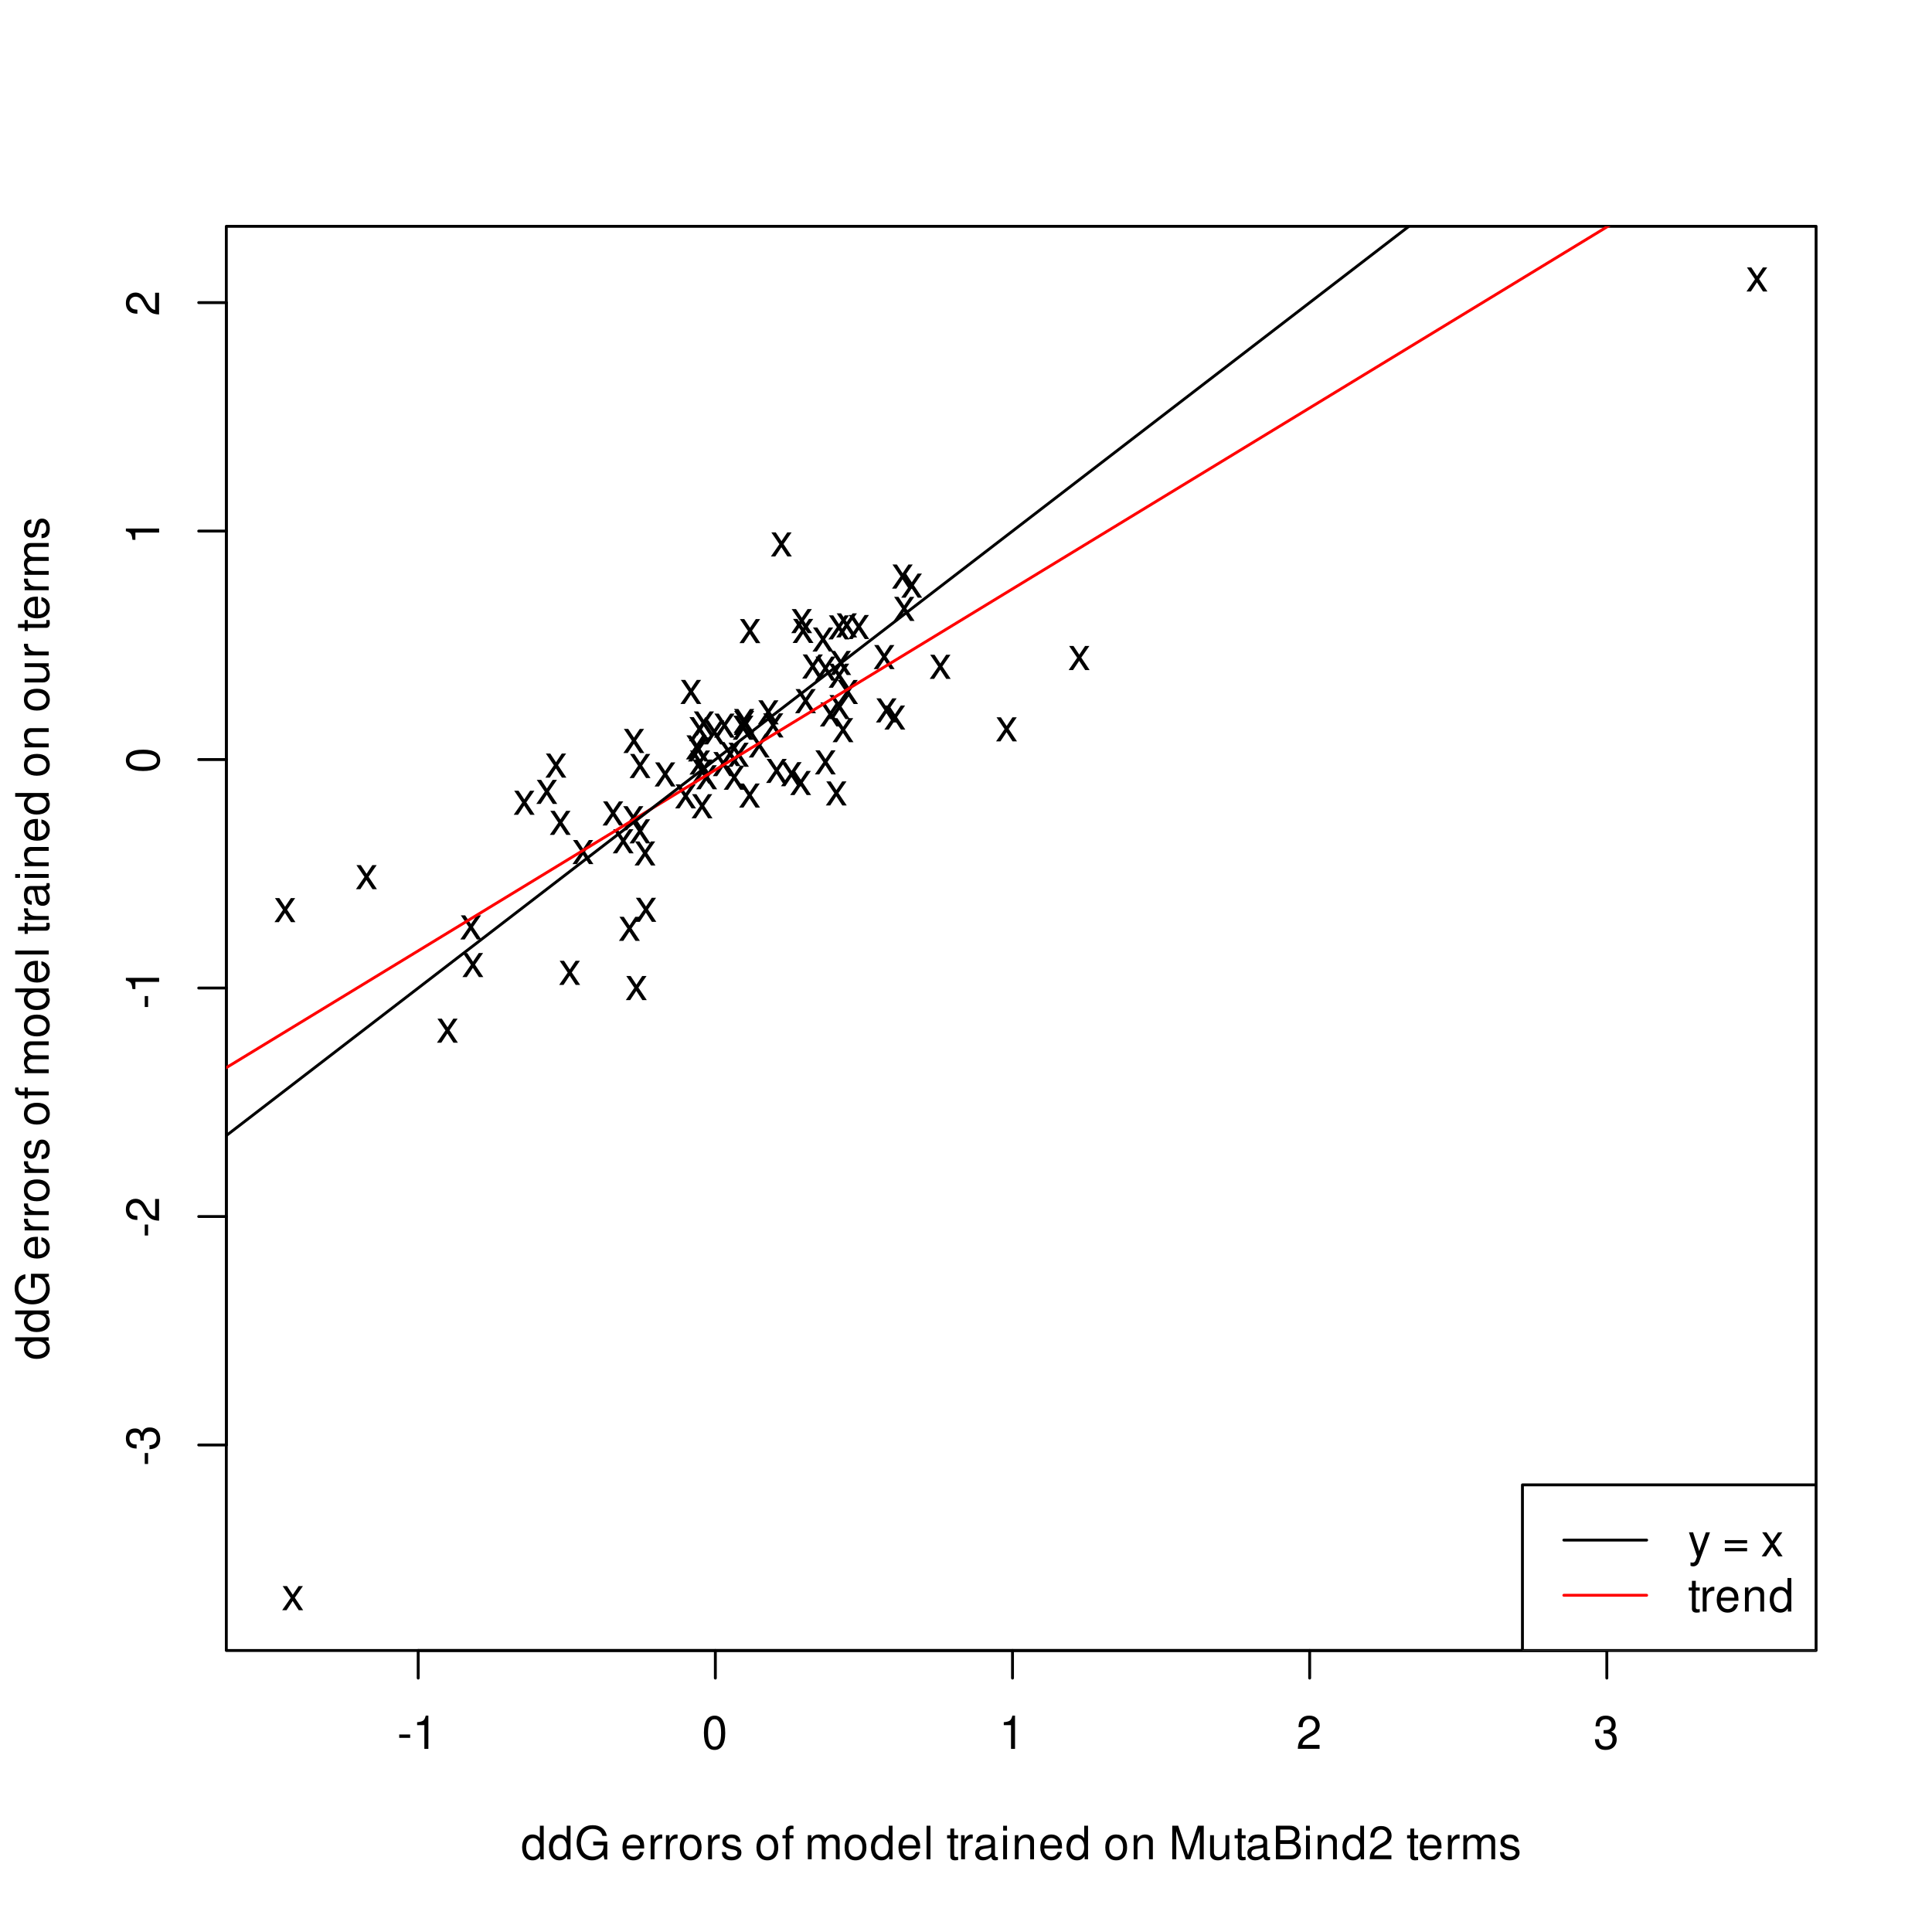 <?xml version="1.0" encoding="UTF-8"?>
<svg xmlns="http://www.w3.org/2000/svg" xmlns:xlink="http://www.w3.org/1999/xlink" width="504pt" height="504pt" viewBox="0 0 504 504" version="1.1">
<defs>
<g>
<symbol overflow="visible" id="glyph0-0">
<path style="stroke:none;" d=""/>
</symbol>
<symbol overflow="visible" id="glyph0-1">
<path style="stroke:none;" d="M 3.5 -3.25 L 5.609 -6.281 L 4.484 -6.281 L 2.969 -4.016 L 1.469 -6.281 L 0.328 -6.281 L 2.422 -3.203 L 0.203 0 L 1.344 0 L 2.938 -2.406 L 4.516 0 L 5.672 0 Z M 3.5 -3.25 "/>
</symbol>
<symbol overflow="visible" id="glyph0-2">
<path style="stroke:none;" d="M 3.406 -3.75 L 0.547 -3.75 L 0.547 -2.875 L 3.406 -2.875 Z M 3.406 -3.75 "/>
</symbol>
<symbol overflow="visible" id="glyph0-3">
<path style="stroke:none;" d="M 3.109 -6.188 L 3.109 0 L 4.156 0 L 4.156 -8.672 L 3.469 -8.672 C 3.094 -7.344 2.859 -7.156 1.219 -6.953 L 1.219 -6.188 Z M 3.109 -6.188 "/>
</symbol>
<symbol overflow="visible" id="glyph0-4">
<path style="stroke:none;" d="M 3.297 -8.672 C 2.516 -8.672 1.781 -8.312 1.344 -7.734 C 0.797 -6.953 0.516 -5.812 0.516 -4.203 C 0.516 -1.266 1.469 0.281 3.297 0.281 C 5.094 0.281 6.078 -1.266 6.078 -4.125 C 6.078 -5.812 5.812 -6.938 5.25 -7.734 C 4.812 -8.328 4.109 -8.672 3.297 -8.672 Z M 3.297 -7.734 C 4.438 -7.734 5 -6.578 5 -4.219 C 5 -1.75 4.453 -0.594 3.281 -0.594 C 2.156 -0.594 1.594 -1.797 1.594 -4.188 C 1.594 -6.578 2.156 -7.734 3.297 -7.734 Z M 3.297 -7.734 "/>
</symbol>
<symbol overflow="visible" id="glyph0-5">
<path style="stroke:none;" d="M 6.078 -1.047 L 1.594 -1.047 C 1.703 -1.766 2.094 -2.219 3.125 -2.859 L 4.328 -3.531 C 5.516 -4.188 6.125 -5.078 6.125 -6.141 C 6.125 -6.859 5.844 -7.531 5.344 -8 C 4.844 -8.453 4.219 -8.672 3.406 -8.672 C 2.328 -8.672 1.531 -8.297 1.062 -7.547 C 0.75 -7.094 0.625 -6.547 0.594 -5.672 L 1.656 -5.672 C 1.688 -6.266 1.766 -6.609 1.906 -6.906 C 2.188 -7.422 2.734 -7.75 3.375 -7.75 C 4.328 -7.75 5.047 -7.062 5.047 -6.125 C 5.047 -5.422 4.656 -4.828 3.906 -4.391 L 2.797 -3.75 C 1.016 -2.719 0.5 -1.906 0.406 -0.016 L 6.078 -0.016 Z M 6.078 -1.047 "/>
</symbol>
<symbol overflow="visible" id="glyph0-6">
<path style="stroke:none;" d="M 2.656 -4 L 3.234 -4 C 4.375 -4 4.984 -3.453 4.984 -2.406 C 4.984 -1.312 4.328 -0.656 3.234 -0.656 C 2.078 -0.656 1.516 -1.25 1.438 -2.516 L 0.391 -2.516 C 0.438 -1.828 0.547 -1.375 0.75 -0.984 C 1.203 -0.141 2.031 0.281 3.188 0.281 C 4.938 0.281 6.078 -0.781 6.078 -2.422 C 6.078 -3.531 5.656 -4.125 4.625 -4.484 C 5.422 -4.812 5.812 -5.406 5.812 -6.281 C 5.812 -7.781 4.844 -8.672 3.234 -8.672 C 1.516 -8.672 0.594 -7.719 0.562 -5.875 L 1.625 -5.875 C 1.625 -6.406 1.688 -6.703 1.812 -6.969 C 2.047 -7.469 2.578 -7.75 3.234 -7.75 C 4.172 -7.75 4.734 -7.188 4.734 -6.25 C 4.734 -5.641 4.531 -5.266 4.062 -5.062 C 3.766 -4.938 3.391 -4.891 2.656 -4.891 Z M 2.656 -4 "/>
</symbol>
<symbol overflow="visible" id="glyph0-7">
<path style="stroke:none;" d="M 5.938 -8.75 L 4.938 -8.75 L 4.938 -5.5 C 4.531 -6.125 3.859 -6.469 3.016 -6.469 C 1.375 -6.469 0.312 -5.156 0.312 -3.156 C 0.312 -1.031 1.344 0.281 3.047 0.281 C 3.906 0.281 4.516 -0.047 5.047 -0.828 L 5.047 0 L 5.938 0 Z M 3.188 -5.531 C 4.266 -5.531 4.938 -4.578 4.938 -3.078 C 4.938 -1.625 4.25 -0.656 3.188 -0.656 C 2.094 -0.656 1.359 -1.625 1.359 -3.094 C 1.359 -4.562 2.094 -5.531 3.188 -5.531 Z M 3.188 -5.531 "/>
</symbol>
<symbol overflow="visible" id="glyph0-8">
<path style="stroke:none;" d="M 8.516 -4.625 L 4.859 -4.625 L 4.859 -3.641 L 7.531 -3.641 L 7.531 -3.391 C 7.531 -1.844 6.375 -0.703 4.781 -0.703 C 3.891 -0.703 3.078 -1.031 2.562 -1.594 C 1.984 -2.219 1.641 -3.266 1.641 -4.344 C 1.641 -6.484 2.875 -7.906 4.719 -7.906 C 6.047 -7.906 7.016 -7.219 7.25 -6.094 L 8.391 -6.094 C 8.078 -7.875 6.734 -8.891 4.734 -8.891 C 3.656 -8.891 2.797 -8.609 2.109 -8.047 C 1.094 -7.219 0.531 -5.859 0.531 -4.281 C 0.531 -1.594 2.172 0.281 4.531 0.281 C 5.719 0.281 6.656 -0.172 7.531 -1.109 L 7.797 0.047 L 8.516 0.047 Z M 8.516 -4.625 "/>
</symbol>
<symbol overflow="visible" id="glyph0-9">
<path style="stroke:none;" d=""/>
</symbol>
<symbol overflow="visible" id="glyph0-10">
<path style="stroke:none;" d="M 6.156 -2.812 C 6.156 -3.766 6.078 -4.344 5.906 -4.812 C 5.5 -5.844 4.531 -6.469 3.359 -6.469 C 1.609 -6.469 0.484 -5.141 0.484 -3.062 C 0.484 -0.984 1.562 0.281 3.344 0.281 C 4.781 0.281 5.766 -0.547 6.031 -1.906 L 5.016 -1.906 C 4.734 -1.078 4.172 -0.641 3.375 -0.641 C 2.734 -0.641 2.203 -0.938 1.859 -1.469 C 1.625 -1.828 1.531 -2.188 1.531 -2.812 Z M 1.547 -3.625 C 1.625 -4.781 2.344 -5.547 3.344 -5.547 C 4.375 -5.547 5.078 -4.75 5.078 -3.625 Z M 1.547 -3.625 "/>
</symbol>
<symbol overflow="visible" id="glyph0-11">
<path style="stroke:none;" d="M 0.828 -6.281 L 0.828 0 L 1.844 0 L 1.844 -3.266 C 1.844 -4.781 2.469 -5.453 3.859 -5.406 L 3.859 -6.438 C 3.688 -6.453 3.594 -6.469 3.469 -6.469 C 2.812 -6.469 2.328 -6.078 1.75 -5.141 L 1.75 -6.281 Z M 0.828 -6.281 "/>
</symbol>
<symbol overflow="visible" id="glyph0-12">
<path style="stroke:none;" d="M 3.266 -6.469 C 1.484 -6.469 0.438 -5.203 0.438 -3.094 C 0.438 -0.969 1.484 0.281 3.281 0.281 C 5.047 0.281 6.125 -0.984 6.125 -3.047 C 6.125 -5.234 5.094 -6.469 3.266 -6.469 Z M 3.281 -5.547 C 4.406 -5.547 5.078 -4.625 5.078 -3.062 C 5.078 -1.578 4.375 -0.641 3.281 -0.641 C 2.156 -0.641 1.469 -1.578 1.469 -3.094 C 1.469 -4.625 2.156 -5.547 3.281 -5.547 Z M 3.281 -5.547 "/>
</symbol>
<symbol overflow="visible" id="glyph0-13">
<path style="stroke:none;" d="M 5.25 -4.531 C 5.25 -5.766 4.422 -6.469 2.969 -6.469 C 1.516 -6.469 0.562 -5.719 0.562 -4.547 C 0.562 -3.562 1.062 -3.094 2.562 -2.734 L 3.484 -2.516 C 4.188 -2.344 4.469 -2.094 4.469 -1.641 C 4.469 -1.047 3.875 -0.641 3 -0.641 C 2.453 -0.641 2 -0.797 1.75 -1.062 C 1.594 -1.25 1.531 -1.422 1.469 -1.875 L 0.406 -1.875 C 0.453 -0.422 1.266 0.281 2.922 0.281 C 4.5 0.281 5.516 -0.5 5.516 -1.719 C 5.516 -2.656 4.984 -3.172 3.734 -3.469 L 2.766 -3.703 C 1.953 -3.891 1.609 -4.156 1.609 -4.594 C 1.609 -5.188 2.125 -5.547 2.938 -5.547 C 3.75 -5.547 4.172 -5.203 4.203 -4.531 Z M 5.25 -4.531 "/>
</symbol>
<symbol overflow="visible" id="glyph0-14">
<path style="stroke:none;" d="M 3.094 -6.281 L 2.047 -6.281 L 2.047 -7.266 C 2.047 -7.688 2.281 -7.906 2.75 -7.906 C 2.828 -7.906 2.875 -7.906 3.094 -7.891 L 3.094 -8.719 C 2.875 -8.766 2.734 -8.781 2.531 -8.781 C 1.609 -8.781 1.062 -8.25 1.062 -7.359 L 1.062 -6.281 L 0.219 -6.281 L 0.219 -5.469 L 1.062 -5.469 L 1.062 0 L 2.047 0 L 2.047 -5.469 L 3.094 -5.469 Z M 3.094 -6.281 "/>
</symbol>
<symbol overflow="visible" id="glyph0-15">
<path style="stroke:none;" d="M 0.844 -6.281 L 0.844 0 L 1.844 0 L 1.844 -3.953 C 1.844 -4.859 2.516 -5.594 3.328 -5.594 C 4.062 -5.594 4.484 -5.141 4.484 -4.328 L 4.484 0 L 5.5 0 L 5.5 -3.953 C 5.5 -4.859 6.156 -5.594 6.969 -5.594 C 7.703 -5.594 8.141 -5.125 8.141 -4.328 L 8.141 0 L 9.141 0 L 9.141 -4.719 C 9.141 -5.844 8.5 -6.469 7.312 -6.469 C 6.484 -6.469 5.969 -6.219 5.391 -5.516 C 5.016 -6.188 4.516 -6.469 3.703 -6.469 C 2.859 -6.469 2.297 -6.156 1.766 -5.406 L 1.766 -6.281 Z M 0.844 -6.281 "/>
</symbol>
<symbol overflow="visible" id="glyph0-16">
<path style="stroke:none;" d="M 1.828 -8.75 L 0.812 -8.75 L 0.812 0 L 1.828 0 Z M 1.828 -8.75 "/>
</symbol>
<symbol overflow="visible" id="glyph0-17">
<path style="stroke:none;" d="M 3.047 -6.281 L 2.016 -6.281 L 2.016 -8.016 L 1.016 -8.016 L 1.016 -6.281 L 0.172 -6.281 L 0.172 -5.469 L 1.016 -5.469 L 1.016 -0.719 C 1.016 -0.078 1.453 0.281 2.234 0.281 C 2.5 0.281 2.719 0.25 3.047 0.188 L 3.047 -0.641 C 2.906 -0.609 2.766 -0.594 2.562 -0.594 C 2.141 -0.594 2.016 -0.719 2.016 -1.156 L 2.016 -5.469 L 3.047 -5.469 Z M 3.047 -6.281 "/>
</symbol>
<symbol overflow="visible" id="glyph0-18">
<path style="stroke:none;" d="M 6.422 -0.594 C 6.312 -0.562 6.266 -0.562 6.203 -0.562 C 5.859 -0.562 5.656 -0.75 5.656 -1.062 L 5.656 -4.75 C 5.656 -5.875 4.844 -6.469 3.297 -6.469 C 2.375 -6.469 1.641 -6.203 1.219 -5.734 C 0.922 -5.406 0.797 -5.047 0.781 -4.422 L 1.781 -4.422 C 1.875 -5.203 2.328 -5.547 3.266 -5.547 C 4.172 -5.547 4.672 -5.203 4.672 -4.609 L 4.672 -4.344 C 4.656 -3.906 4.438 -3.75 3.625 -3.641 C 2.203 -3.469 1.984 -3.422 1.609 -3.266 C 0.875 -2.953 0.5 -2.406 0.5 -1.578 C 0.5 -0.438 1.297 0.281 2.562 0.281 C 3.359 0.281 4 0 4.703 -0.641 C 4.781 0 5.094 0.281 5.734 0.281 C 5.953 0.281 6.078 0.25 6.422 0.172 Z M 4.672 -1.984 C 4.672 -1.641 4.578 -1.438 4.266 -1.156 C 3.859 -0.797 3.375 -0.594 2.781 -0.594 C 2 -0.594 1.547 -0.969 1.547 -1.609 C 1.547 -2.266 1.984 -2.609 3.062 -2.766 C 4.125 -2.906 4.328 -2.953 4.672 -3.109 Z M 4.672 -1.984 "/>
</symbol>
<symbol overflow="visible" id="glyph0-19">
<path style="stroke:none;" d="M 1.797 -6.281 L 0.797 -6.281 L 0.797 0 L 1.797 0 Z M 1.797 -8.75 L 0.797 -8.75 L 0.797 -7.484 L 1.797 -7.484 Z M 1.797 -8.75 "/>
</symbol>
<symbol overflow="visible" id="glyph0-20">
<path style="stroke:none;" d="M 0.844 -6.281 L 0.844 0 L 1.844 0 L 1.844 -3.469 C 1.844 -4.75 2.516 -5.594 3.547 -5.594 C 4.344 -5.594 4.844 -5.109 4.844 -4.359 L 4.844 0 L 5.844 0 L 5.844 -4.75 C 5.844 -5.797 5.062 -6.469 3.859 -6.469 C 2.922 -6.469 2.312 -6.109 1.766 -5.234 L 1.766 -6.281 Z M 0.844 -6.281 "/>
</symbol>
<symbol overflow="visible" id="glyph0-21">
<path style="stroke:none;" d="M 5.609 0 L 8.078 -7.328 L 8.078 0 L 9.125 0 L 9.125 -8.75 L 7.578 -8.75 L 5.047 -1.125 L 2.453 -8.75 L 0.906 -8.75 L 0.906 0 L 1.953 0 L 1.953 -7.328 L 4.438 0 Z M 5.609 0 "/>
</symbol>
<symbol overflow="visible" id="glyph0-22">
<path style="stroke:none;" d="M 5.781 0 L 5.781 -6.281 L 4.781 -6.281 L 4.781 -2.719 C 4.781 -1.438 4.109 -0.594 3.078 -0.594 C 2.281 -0.594 1.781 -1.078 1.781 -1.844 L 1.781 -6.281 L 0.781 -6.281 L 0.781 -1.438 C 0.781 -0.391 1.562 0.281 2.781 0.281 C 3.703 0.281 4.297 -0.047 4.891 -0.875 L 4.891 0 Z M 5.781 0 "/>
</symbol>
<symbol overflow="visible" id="glyph0-23">
<path style="stroke:none;" d="M 0.953 0 L 4.891 0 C 5.719 0 6.344 -0.234 6.797 -0.734 C 7.234 -1.188 7.469 -1.812 7.469 -2.5 C 7.469 -3.547 7 -4.188 5.875 -4.625 C 6.688 -4.984 7.094 -5.625 7.094 -6.531 C 7.094 -7.172 6.859 -7.734 6.391 -8.141 C 5.922 -8.562 5.344 -8.75 4.5 -8.75 L 0.953 -8.75 Z M 2.062 -4.984 L 2.062 -7.766 L 4.219 -7.766 C 4.844 -7.766 5.203 -7.688 5.5 -7.453 C 5.812 -7.219 5.969 -6.859 5.969 -6.375 C 5.969 -5.891 5.812 -5.531 5.5 -5.297 C 5.203 -5.062 4.844 -4.984 4.219 -4.984 Z M 2.062 -0.984 L 2.062 -4 L 4.781 -4 C 5.766 -4 6.359 -3.438 6.359 -2.484 C 6.359 -1.547 5.766 -0.984 4.781 -0.984 Z M 2.062 -0.984 "/>
</symbol>
<symbol overflow="visible" id="glyph0-24">
<path style="stroke:none;" d="M 4.656 -6.281 L 2.922 -1.391 L 1.312 -6.281 L 0.234 -6.281 L 2.359 0.031 L 1.984 1.016 C 1.812 1.469 1.594 1.625 1.172 1.625 C 1.016 1.625 0.859 1.609 0.641 1.562 L 0.641 2.453 C 0.859 2.562 1.062 2.609 1.312 2.609 C 1.641 2.609 1.984 2.516 2.25 2.312 C 2.562 2.094 2.75 1.828 2.938 1.312 L 5.734 -6.281 Z M 4.656 -6.281 "/>
</symbol>
<symbol overflow="visible" id="glyph0-25">
<path style="stroke:none;" d="M 6.406 -4.234 L 0.594 -4.234 L 0.594 -3.391 L 6.406 -3.391 Z M 6.406 -2.172 L 0.594 -2.172 L 0.594 -1.328 L 6.406 -1.328 Z M 6.406 -2.172 "/>
</symbol>
<symbol overflow="visible" id="glyph1-0">
<path style="stroke:none;" d=""/>
</symbol>
<symbol overflow="visible" id="glyph1-1">
<path style="stroke:none;" d="M -3.75 -3.406 L -3.75 -0.547 L -2.875 -0.547 L -2.875 -3.406 Z M -3.75 -3.406 "/>
</symbol>
<symbol overflow="visible" id="glyph1-2">
<path style="stroke:none;" d="M -4 -2.656 L -4 -3.234 C -4 -4.375 -3.453 -4.984 -2.406 -4.984 C -1.312 -4.984 -0.656 -4.328 -0.656 -3.234 C -0.656 -2.078 -1.25 -1.516 -2.516 -1.438 L -2.516 -0.391 C -1.828 -0.438 -1.375 -0.547 -0.984 -0.75 C -0.141 -1.203 0.281 -2.031 0.281 -3.188 C 0.281 -4.938 -0.781 -6.078 -2.422 -6.078 C -3.531 -6.078 -4.125 -5.656 -4.484 -4.625 C -4.812 -5.422 -5.406 -5.812 -6.281 -5.812 C -7.781 -5.812 -8.672 -4.844 -8.672 -3.234 C -8.672 -1.516 -7.719 -0.594 -5.875 -0.562 L -5.875 -1.625 C -6.406 -1.625 -6.703 -1.688 -6.969 -1.812 C -7.469 -2.047 -7.75 -2.578 -7.75 -3.234 C -7.75 -4.172 -7.188 -4.734 -6.25 -4.734 C -5.641 -4.734 -5.266 -4.531 -5.062 -4.062 C -4.938 -3.766 -4.891 -3.391 -4.891 -2.656 Z M -4 -2.656 "/>
</symbol>
<symbol overflow="visible" id="glyph1-3">
<path style="stroke:none;" d="M -1.047 -6.078 L -1.047 -1.594 C -1.766 -1.703 -2.219 -2.094 -2.859 -3.125 L -3.531 -4.328 C -4.188 -5.516 -5.078 -6.125 -6.141 -6.125 C -6.859 -6.125 -7.531 -5.844 -8 -5.344 C -8.453 -4.844 -8.672 -4.219 -8.672 -3.406 C -8.672 -2.328 -8.297 -1.531 -7.547 -1.062 C -7.094 -0.75 -6.547 -0.625 -5.672 -0.594 L -5.672 -1.656 C -6.266 -1.688 -6.609 -1.766 -6.906 -1.906 C -7.422 -2.188 -7.75 -2.734 -7.75 -3.375 C -7.75 -4.328 -7.062 -5.047 -6.125 -5.047 C -5.422 -5.047 -4.828 -4.656 -4.391 -3.906 L -3.75 -2.797 C -2.719 -1.016 -1.906 -0.5 -0.016 -0.406 L -0.016 -6.078 Z M -1.047 -6.078 "/>
</symbol>
<symbol overflow="visible" id="glyph1-4">
<path style="stroke:none;" d="M -6.188 -3.109 L 0 -3.109 L 0 -4.156 L -8.672 -4.156 L -8.672 -3.469 C -7.344 -3.094 -7.156 -2.859 -6.953 -1.219 L -6.188 -1.219 Z M -6.188 -3.109 "/>
</symbol>
<symbol overflow="visible" id="glyph1-5">
<path style="stroke:none;" d="M -8.672 -3.297 C -8.672 -2.516 -8.312 -1.781 -7.734 -1.344 C -6.953 -0.797 -5.812 -0.516 -4.203 -0.516 C -1.266 -0.516 0.281 -1.469 0.281 -3.297 C 0.281 -5.094 -1.266 -6.078 -4.125 -6.078 C -5.812 -6.078 -6.938 -5.812 -7.734 -5.25 C -8.328 -4.812 -8.672 -4.109 -8.672 -3.297 Z M -7.734 -3.297 C -7.734 -4.438 -6.578 -5 -4.219 -5 C -1.75 -5 -0.594 -4.453 -0.594 -3.281 C -0.594 -2.156 -1.797 -1.594 -4.188 -1.594 C -6.578 -1.594 -7.734 -2.156 -7.734 -3.297 Z M -7.734 -3.297 "/>
</symbol>
<symbol overflow="visible" id="glyph1-6">
<path style="stroke:none;" d="M -8.75 -5.938 L -8.75 -4.938 L -5.5 -4.938 C -6.125 -4.531 -6.469 -3.859 -6.469 -3.016 C -6.469 -1.375 -5.156 -0.312 -3.156 -0.312 C -1.031 -0.312 0.281 -1.344 0.281 -3.047 C 0.281 -3.906 -0.047 -4.516 -0.828 -5.047 L 0 -5.047 L 0 -5.938 Z M -5.531 -3.188 C -5.531 -4.266 -4.578 -4.938 -3.078 -4.938 C -1.625 -4.938 -0.656 -4.25 -0.656 -3.188 C -0.656 -2.094 -1.625 -1.359 -3.094 -1.359 C -4.562 -1.359 -5.531 -2.094 -5.531 -3.188 Z M -5.531 -3.188 "/>
</symbol>
<symbol overflow="visible" id="glyph1-7">
<path style="stroke:none;" d="M -4.625 -8.516 L -4.625 -4.859 L -3.641 -4.859 L -3.641 -7.531 L -3.391 -7.531 C -1.844 -7.531 -0.703 -6.375 -0.703 -4.781 C -0.703 -3.891 -1.031 -3.078 -1.594 -2.562 C -2.219 -1.984 -3.266 -1.641 -4.344 -1.641 C -6.484 -1.641 -7.906 -2.875 -7.906 -4.719 C -7.906 -6.047 -7.219 -7.016 -6.094 -7.25 L -6.094 -8.391 C -7.875 -8.078 -8.891 -6.734 -8.891 -4.734 C -8.891 -3.656 -8.609 -2.797 -8.047 -2.109 C -7.219 -1.094 -5.859 -0.531 -4.281 -0.531 C -1.594 -0.531 0.281 -2.172 0.281 -4.531 C 0.281 -5.719 -0.172 -6.656 -1.109 -7.531 L 0.047 -7.797 L 0.047 -8.516 Z M -4.625 -8.516 "/>
</symbol>
<symbol overflow="visible" id="glyph1-8">
<path style="stroke:none;" d=""/>
</symbol>
<symbol overflow="visible" id="glyph1-9">
<path style="stroke:none;" d="M -2.812 -6.156 C -3.766 -6.156 -4.344 -6.078 -4.812 -5.906 C -5.844 -5.5 -6.469 -4.531 -6.469 -3.359 C -6.469 -1.609 -5.141 -0.484 -3.062 -0.484 C -0.984 -0.484 0.281 -1.562 0.281 -3.344 C 0.281 -4.781 -0.547 -5.766 -1.906 -6.031 L -1.906 -5.016 C -1.078 -4.734 -0.641 -4.172 -0.641 -3.375 C -0.641 -2.734 -0.938 -2.203 -1.469 -1.859 C -1.828 -1.625 -2.188 -1.531 -2.812 -1.531 Z M -3.625 -1.547 C -4.781 -1.625 -5.547 -2.344 -5.547 -3.344 C -5.547 -4.375 -4.75 -5.078 -3.625 -5.078 Z M -3.625 -1.547 "/>
</symbol>
<symbol overflow="visible" id="glyph1-10">
<path style="stroke:none;" d="M -6.281 -0.828 L 0 -0.828 L 0 -1.844 L -3.266 -1.844 C -4.781 -1.844 -5.453 -2.469 -5.406 -3.859 L -6.438 -3.859 C -6.453 -3.688 -6.469 -3.594 -6.469 -3.469 C -6.469 -2.812 -6.078 -2.328 -5.141 -1.75 L -6.281 -1.75 Z M -6.281 -0.828 "/>
</symbol>
<symbol overflow="visible" id="glyph1-11">
<path style="stroke:none;" d="M -6.469 -3.266 C -6.469 -1.484 -5.203 -0.438 -3.094 -0.438 C -0.969 -0.438 0.281 -1.484 0.281 -3.281 C 0.281 -5.047 -0.984 -6.125 -3.047 -6.125 C -5.234 -6.125 -6.469 -5.094 -6.469 -3.266 Z M -5.547 -3.281 C -5.547 -4.406 -4.625 -5.078 -3.062 -5.078 C -1.578 -5.078 -0.641 -4.375 -0.641 -3.281 C -0.641 -2.156 -1.578 -1.469 -3.094 -1.469 C -4.625 -1.469 -5.547 -2.156 -5.547 -3.281 Z M -5.547 -3.281 "/>
</symbol>
<symbol overflow="visible" id="glyph1-12">
<path style="stroke:none;" d="M -4.531 -5.25 C -5.766 -5.25 -6.469 -4.422 -6.469 -2.969 C -6.469 -1.516 -5.719 -0.562 -4.547 -0.562 C -3.562 -0.562 -3.094 -1.062 -2.734 -2.562 L -2.516 -3.484 C -2.344 -4.188 -2.094 -4.469 -1.641 -4.469 C -1.047 -4.469 -0.641 -3.875 -0.641 -3 C -0.641 -2.453 -0.797 -2 -1.062 -1.75 C -1.25 -1.594 -1.422 -1.531 -1.875 -1.469 L -1.875 -0.406 C -0.422 -0.453 0.281 -1.266 0.281 -2.922 C 0.281 -4.5 -0.5 -5.516 -1.719 -5.516 C -2.656 -5.516 -3.172 -4.984 -3.469 -3.734 L -3.703 -2.766 C -3.891 -1.953 -4.156 -1.609 -4.594 -1.609 C -5.188 -1.609 -5.547 -2.125 -5.547 -2.938 C -5.547 -3.75 -5.203 -4.172 -4.531 -4.203 Z M -4.531 -5.25 "/>
</symbol>
<symbol overflow="visible" id="glyph1-13">
<path style="stroke:none;" d="M -6.281 -3.094 L -6.281 -2.047 L -7.266 -2.047 C -7.688 -2.047 -7.906 -2.281 -7.906 -2.75 C -7.906 -2.828 -7.906 -2.875 -7.891 -3.094 L -8.719 -3.094 C -8.766 -2.875 -8.781 -2.734 -8.781 -2.531 C -8.781 -1.609 -8.25 -1.062 -7.359 -1.062 L -6.281 -1.062 L -6.281 -0.219 L -5.469 -0.219 L -5.469 -1.062 L 0 -1.062 L 0 -2.047 L -5.469 -2.047 L -5.469 -3.094 Z M -6.281 -3.094 "/>
</symbol>
<symbol overflow="visible" id="glyph1-14">
<path style="stroke:none;" d="M -6.281 -0.844 L 0 -0.844 L 0 -1.844 L -3.953 -1.844 C -4.859 -1.844 -5.594 -2.516 -5.594 -3.328 C -5.594 -4.062 -5.141 -4.484 -4.328 -4.484 L 0 -4.484 L 0 -5.5 L -3.953 -5.5 C -4.859 -5.5 -5.594 -6.156 -5.594 -6.969 C -5.594 -7.703 -5.125 -8.141 -4.328 -8.141 L 0 -8.141 L 0 -9.141 L -4.719 -9.141 C -5.844 -9.141 -6.469 -8.5 -6.469 -7.312 C -6.469 -6.484 -6.219 -5.969 -5.516 -5.391 C -6.188 -5.016 -6.469 -4.516 -6.469 -3.703 C -6.469 -2.859 -6.156 -2.297 -5.406 -1.766 L -6.281 -1.766 Z M -6.281 -0.844 "/>
</symbol>
<symbol overflow="visible" id="glyph1-15">
<path style="stroke:none;" d="M -8.75 -1.828 L -8.75 -0.812 L 0 -0.812 L 0 -1.828 Z M -8.75 -1.828 "/>
</symbol>
<symbol overflow="visible" id="glyph1-16">
<path style="stroke:none;" d="M -6.281 -3.047 L -6.281 -2.016 L -8.016 -2.016 L -8.016 -1.016 L -6.281 -1.016 L -6.281 -0.172 L -5.469 -0.172 L -5.469 -1.016 L -0.719 -1.016 C -0.078 -1.016 0.281 -1.453 0.281 -2.234 C 0.281 -2.5 0.25 -2.719 0.188 -3.047 L -0.641 -3.047 C -0.609 -2.906 -0.594 -2.766 -0.594 -2.562 C -0.594 -2.141 -0.719 -2.016 -1.156 -2.016 L -5.469 -2.016 L -5.469 -3.047 Z M -6.281 -3.047 "/>
</symbol>
<symbol overflow="visible" id="glyph1-17">
<path style="stroke:none;" d="M -0.594 -6.422 C -0.562 -6.312 -0.562 -6.266 -0.562 -6.203 C -0.562 -5.859 -0.75 -5.656 -1.062 -5.656 L -4.75 -5.656 C -5.875 -5.656 -6.469 -4.844 -6.469 -3.297 C -6.469 -2.375 -6.203 -1.641 -5.734 -1.219 C -5.406 -0.922 -5.047 -0.797 -4.422 -0.781 L -4.422 -1.781 C -5.203 -1.875 -5.547 -2.328 -5.547 -3.266 C -5.547 -4.172 -5.203 -4.672 -4.609 -4.672 L -4.344 -4.672 C -3.906 -4.656 -3.75 -4.438 -3.641 -3.625 C -3.469 -2.203 -3.422 -1.984 -3.266 -1.609 C -2.953 -0.875 -2.406 -0.5 -1.578 -0.5 C -0.438 -0.5 0.281 -1.297 0.281 -2.562 C 0.281 -3.359 0 -4 -0.641 -4.703 C 0 -4.781 0.281 -5.094 0.281 -5.734 C 0.281 -5.953 0.25 -6.078 0.172 -6.422 Z M -1.984 -4.672 C -1.641 -4.672 -1.438 -4.578 -1.156 -4.266 C -0.797 -3.859 -0.594 -3.375 -0.594 -2.781 C -0.594 -2 -0.969 -1.547 -1.609 -1.547 C -2.266 -1.547 -2.609 -1.984 -2.766 -3.062 C -2.906 -4.125 -2.953 -4.328 -3.109 -4.672 Z M -1.984 -4.672 "/>
</symbol>
<symbol overflow="visible" id="glyph1-18">
<path style="stroke:none;" d="M -6.281 -1.797 L -6.281 -0.797 L 0 -0.797 L 0 -1.797 Z M -8.75 -1.797 L -8.75 -0.797 L -7.484 -0.797 L -7.484 -1.797 Z M -8.75 -1.797 "/>
</symbol>
<symbol overflow="visible" id="glyph1-19">
<path style="stroke:none;" d="M -6.281 -0.844 L 0 -0.844 L 0 -1.844 L -3.469 -1.844 C -4.75 -1.844 -5.594 -2.516 -5.594 -3.547 C -5.594 -4.344 -5.109 -4.844 -4.359 -4.844 L 0 -4.844 L 0 -5.844 L -4.75 -5.844 C -5.797 -5.844 -6.469 -5.062 -6.469 -3.859 C -6.469 -2.922 -6.109 -2.312 -5.234 -1.766 L -6.281 -1.766 Z M -6.281 -0.844 "/>
</symbol>
<symbol overflow="visible" id="glyph1-20">
<path style="stroke:none;" d="M 0 -5.781 L -6.281 -5.781 L -6.281 -4.781 L -2.719 -4.781 C -1.438 -4.781 -0.594 -4.109 -0.594 -3.078 C -0.594 -2.281 -1.078 -1.781 -1.844 -1.781 L -6.281 -1.781 L -6.281 -0.781 L -1.438 -0.781 C -0.391 -0.781 0.281 -1.562 0.281 -2.781 C 0.281 -3.703 -0.047 -4.297 -0.875 -4.891 L 0 -4.891 Z M 0 -5.781 "/>
</symbol>
</g>
<clipPath id="clip1">
  <path d="M 59.039 59.039 L 473.758 59.039 L 473.758 279 L 59.039 279 Z M 59.039 59.039 "/>
</clipPath>
<clipPath id="clip2">
  <path d="M 59.039 59.039 L 445 59.039 L 445 297 L 59.039 297 Z M 59.039 59.039 "/>
</clipPath>
<clipPath id="clip3">
  <path d="M 397 387 L 473.758 387 L 473.758 430.559 L 397 430.559 Z M 397 387 "/>
</clipPath>
<clipPath id="clip4">
  <path d="M 396 386 L 473.758 386 L 473.758 430.559 L 396 430.559 Z M 396 386 "/>
</clipPath>
</defs>
<g id="surface1">
<rect x="0" y="0" width="504" height="504" style="fill:rgb(100%,100%,100%);fill-opacity:1;stroke:none;"/>
<g style="fill:rgb(0%,0%,0%);fill-opacity:1;">
  <use xlink:href="#glyph0-1" x="170.555" y="205.17"/>
</g>
<g style="fill:rgb(0%,0%,0%);fill-opacity:1;">
  <use xlink:href="#glyph0-1" x="206.191" y="165.166"/>
</g>
<g style="fill:rgb(0%,0%,0%);fill-opacity:1;">
  <use xlink:href="#glyph0-1" x="181.406" y="205.9"/>
</g>
<g style="fill:rgb(0%,0%,0%);fill-opacity:1;">
  <use xlink:href="#glyph0-1" x="175.902" y="210.893"/>
</g>
<g style="fill:rgb(0%,0%,0%);fill-opacity:1;">
  <use xlink:href="#glyph0-1" x="230.504" y="190.33"/>
</g>
<g style="fill:rgb(0%,0%,0%);fill-opacity:1;">
  <use xlink:href="#glyph0-1" x="218.168" y="183.662"/>
</g>
<g style="fill:rgb(0%,0%,0%);fill-opacity:1;">
  <use xlink:href="#glyph0-1" x="209.055" y="177.014"/>
</g>
<g style="fill:rgb(0%,0%,0%);fill-opacity:1;">
  <use xlink:href="#glyph0-1" x="165.32" y="225.779"/>
</g>
<g style="fill:rgb(0%,0%,0%);fill-opacity:1;">
  <use xlink:href="#glyph0-1" x="164.027" y="202.967"/>
</g>
<g style="fill:rgb(0%,0%,0%);fill-opacity:1;">
  <use xlink:href="#glyph0-1" x="120.418" y="254.893"/>
</g>
<g style="fill:rgb(0%,0%,0%);fill-opacity:1;">
  <use xlink:href="#glyph0-1" x="212.367" y="202.021"/>
</g>
<g style="fill:rgb(0%,0%,0%);fill-opacity:1;">
  <use xlink:href="#glyph0-1" x="142.074" y="202.857"/>
</g>
<g style="fill:rgb(0%,0%,0%);fill-opacity:1;">
  <use xlink:href="#glyph0-1" x="185.746" y="202.467"/>
</g>
<g style="fill:rgb(0%,0%,0%);fill-opacity:1;">
  <use xlink:href="#glyph0-1" x="162.414" y="196.436"/>
</g>
<g style="fill:rgb(0%,0%,0%);fill-opacity:1;">
  <use xlink:href="#glyph0-1" x="177.289" y="183.646"/>
</g>
<g style="fill:rgb(0%,0%,0%);fill-opacity:1;">
  <use xlink:href="#glyph0-1" x="178.73" y="198.107"/>
</g>
<g style="fill:rgb(0%,0%,0%);fill-opacity:1;">
  <use xlink:href="#glyph0-1" x="455.398" y="76.049"/>
</g>
<g style="fill:rgb(0%,0%,0%);fill-opacity:1;">
  <use xlink:href="#glyph0-1" x="133.805" y="212.553"/>
</g>
<g style="fill:rgb(0%,0%,0%);fill-opacity:1;">
  <use xlink:href="#glyph0-1" x="278.578" y="174.795"/>
</g>
<g style="fill:rgb(0%,0%,0%);fill-opacity:1;">
  <use xlink:href="#glyph0-1" x="205.926" y="207.4"/>
</g>
<g style="fill:rgb(0%,0%,0%);fill-opacity:1;">
  <use xlink:href="#glyph0-1" x="183.359" y="194.201"/>
</g>
<g style="fill:rgb(0%,0%,0%);fill-opacity:1;">
  <use xlink:href="#glyph0-1" x="165.543" y="240.486"/>
</g>
<g style="fill:rgb(0%,0%,0%);fill-opacity:1;">
  <use xlink:href="#glyph0-1" x="232.492" y="153.549"/>
</g>
<g style="fill:rgb(0%,0%,0%);fill-opacity:1;">
  <use xlink:href="#glyph0-1" x="188.582" y="206.018"/>
</g>
<g style="fill:rgb(0%,0%,0%);fill-opacity:1;">
  <use xlink:href="#glyph0-1" x="164.008" y="220.006"/>
</g>
<g style="fill:rgb(0%,0%,0%);fill-opacity:1;">
  <use xlink:href="#glyph0-1" x="215.891" y="166.803"/>
</g>
<g style="fill:rgb(0%,0%,0%);fill-opacity:1;">
  <use xlink:href="#glyph0-1" x="217.934" y="166.283"/>
</g>
<g style="fill:rgb(0%,0%,0%);fill-opacity:1;">
  <use xlink:href="#glyph0-1" x="159.633" y="222.604"/>
</g>
<g style="fill:rgb(0%,0%,0%);fill-opacity:1;">
  <use xlink:href="#glyph0-1" x="215.219" y="210.123"/>
</g>
<g style="fill:rgb(0%,0%,0%);fill-opacity:1;">
  <use xlink:href="#glyph0-1" x="232.91" y="161.982"/>
</g>
<g style="fill:rgb(0%,0%,0%);fill-opacity:1;">
  <use xlink:href="#glyph0-1" x="180.203" y="213.463"/>
</g>
<g style="fill:rgb(0%,0%,0%);fill-opacity:1;">
  <use xlink:href="#glyph0-1" x="228.297" y="188.467"/>
</g>
<g style="fill:rgb(0%,0%,0%);fill-opacity:1;">
  <use xlink:href="#glyph0-1" x="187.516" y="199.846"/>
</g>
<g style="fill:rgb(0%,0%,0%);fill-opacity:1;">
  <use xlink:href="#glyph0-1" x="242.336" y="177.096"/>
</g>
<g style="fill:rgb(0%,0%,0%);fill-opacity:1;">
  <use xlink:href="#glyph0-1" x="216.98" y="193.619"/>
</g>
<g style="fill:rgb(0%,0%,0%);fill-opacity:1;">
  <use xlink:href="#glyph0-1" x="139.695" y="209.721"/>
</g>
<g style="fill:rgb(0%,0%,0%);fill-opacity:1;">
  <use xlink:href="#glyph0-1" x="227.711" y="174.549"/>
</g>
<g style="fill:rgb(0%,0%,0%);fill-opacity:1;">
  <use xlink:href="#glyph0-1" x="161.258" y="245.439"/>
</g>
<g style="fill:rgb(0%,0%,0%);fill-opacity:1;">
  <use xlink:href="#glyph0-1" x="198.738" y="192.377"/>
</g>
<g style="fill:rgb(0%,0%,0%);fill-opacity:1;">
  <use xlink:href="#glyph0-1" x="221.082" y="166.713"/>
</g>
<g style="fill:rgb(0%,0%,0%);fill-opacity:1;">
  <use xlink:href="#glyph0-1" x="215.934" y="179.416"/>
</g>
<g style="fill:rgb(0%,0%,0%);fill-opacity:1;">
  <use xlink:href="#glyph0-1" x="197.477" y="188.971"/>
</g>
<g style="fill:rgb(0%,0%,0%);fill-opacity:1;">
  <use xlink:href="#glyph0-1" x="203.523" y="205.104"/>
</g>
<g style="fill:rgb(0%,0%,0%);fill-opacity:1;">
  <use xlink:href="#glyph0-1" x="189.707" y="200.033"/>
</g>
<g style="fill:rgb(0%,0%,0%);fill-opacity:1;">
  <use xlink:href="#glyph0-1" x="191.168" y="191.74"/>
</g>
<g style="fill:rgb(0%,0%,0%);fill-opacity:1;">
  <use xlink:href="#glyph0-1" x="212.379" y="177.561"/>
</g>
<g style="fill:rgb(0%,0%,0%);fill-opacity:1;">
  <use xlink:href="#glyph0-1" x="191.148" y="191.229"/>
</g>
<g style="fill:rgb(0%,0%,0%);fill-opacity:1;">
  <use xlink:href="#glyph0-1" x="143.223" y="217.799"/>
</g>
<g style="fill:rgb(0%,0%,0%);fill-opacity:1;">
  <use xlink:href="#glyph0-1" x="73.41" y="420.049"/>
</g>
<g style="fill:rgb(0%,0%,0%);fill-opacity:1;">
  <use xlink:href="#glyph0-1" x="149.137" y="225.416"/>
</g>
<g style="fill:rgb(0%,0%,0%);fill-opacity:1;">
  <use xlink:href="#glyph0-1" x="192.598" y="210.674"/>
</g>
<g style="fill:rgb(0%,0%,0%);fill-opacity:1;">
  <use xlink:href="#glyph0-1" x="162.238" y="216.592"/>
</g>
<g style="fill:rgb(0%,0%,0%);fill-opacity:1;">
  <use xlink:href="#glyph0-1" x="206.551" y="167.736"/>
</g>
<g style="fill:rgb(0%,0%,0%);fill-opacity:1;">
  <use xlink:href="#glyph0-1" x="259.633" y="193.408"/>
</g>
<g style="fill:rgb(0%,0%,0%);fill-opacity:1;">
  <use xlink:href="#glyph0-1" x="234.895" y="155.912"/>
</g>
<g style="fill:rgb(0%,0%,0%);fill-opacity:1;">
  <use xlink:href="#glyph0-1" x="216.035" y="187.6"/>
</g>
<g style="fill:rgb(0%,0%,0%);fill-opacity:1;">
  <use xlink:href="#glyph0-1" x="186.027" y="192.436"/>
</g>
<g style="fill:rgb(0%,0%,0%);fill-opacity:1;">
  <use xlink:href="#glyph0-1" x="113.777" y="272.01"/>
</g>
<g style="fill:rgb(0%,0%,0%);fill-opacity:1;">
  <use xlink:href="#glyph0-1" x="92.652" y="231.963"/>
</g>
<g style="fill:rgb(0%,0%,0%);fill-opacity:1;">
  <use xlink:href="#glyph0-1" x="195.117" y="197.607"/>
</g>
<g style="fill:rgb(0%,0%,0%);fill-opacity:1;">
  <use xlink:href="#glyph0-1" x="179.266" y="198.639"/>
</g>
<g style="fill:rgb(0%,0%,0%);fill-opacity:1;">
  <use xlink:href="#glyph0-1" x="145.668" y="256.928"/>
</g>
<g style="fill:rgb(0%,0%,0%);fill-opacity:1;">
  <use xlink:href="#glyph0-1" x="192.691" y="167.775"/>
</g>
<g style="fill:rgb(0%,0%,0%);fill-opacity:1;">
  <use xlink:href="#glyph0-1" x="163.051" y="260.893"/>
</g>
<g style="fill:rgb(0%,0%,0%);fill-opacity:1;">
  <use xlink:href="#glyph0-1" x="211.738" y="169.975"/>
</g>
<g style="fill:rgb(0%,0%,0%);fill-opacity:1;">
  <use xlink:href="#glyph0-1" x="119.883" y="245.072"/>
</g>
<g style="fill:rgb(0%,0%,0%);fill-opacity:1;">
  <use xlink:href="#glyph0-1" x="207.199" y="186.045"/>
</g>
<g style="fill:rgb(0%,0%,0%);fill-opacity:1;">
  <use xlink:href="#glyph0-1" x="213.672" y="189.521"/>
</g>
<g style="fill:rgb(0%,0%,0%);fill-opacity:1;">
  <use xlink:href="#glyph0-1" x="71.398" y="240.561"/>
</g>
<g style="fill:rgb(0%,0%,0%);fill-opacity:1;">
  <use xlink:href="#glyph0-1" x="200.895" y="145.17"/>
</g>
<g style="fill:rgb(0%,0%,0%);fill-opacity:1;">
  <use xlink:href="#glyph0-1" x="180.273" y="204.416"/>
</g>
<g style="fill:rgb(0%,0%,0%);fill-opacity:1;">
  <use xlink:href="#glyph0-1" x="180.656" y="191.877"/>
</g>
<g style="fill:rgb(0%,0%,0%);fill-opacity:1;">
  <use xlink:href="#glyph0-1" x="156.98" y="215.346"/>
</g>
<g style="fill:rgb(0%,0%,0%);fill-opacity:1;">
  <use xlink:href="#glyph0-1" x="179.512" y="193.354"/>
</g>
<g style="fill:rgb(0%,0%,0%);fill-opacity:1;">
  <use xlink:href="#glyph0-1" x="190.953" y="192.979"/>
</g>
<g style="fill:rgb(0%,0%,0%);fill-opacity:1;">
  <use xlink:href="#glyph0-1" x="179.648" y="202.057"/>
</g>
<g style="fill:rgb(0%,0%,0%);fill-opacity:1;">
  <use xlink:href="#glyph0-1" x="199.637" y="204.252"/>
</g>
<g style="fill:rgb(0%,0%,0%);fill-opacity:1;">
  <use xlink:href="#glyph0-1" x="216.379" y="176.088"/>
</g>
<path style="fill:none;stroke-width:0.75;stroke-linecap:round;stroke-linejoin:round;stroke:rgb(0%,0%,0%);stroke-opacity:1;stroke-miterlimit:10;" d="M 109.094 430.559 L 419.172 430.559 "/>
<path style="fill:none;stroke-width:0.75;stroke-linecap:round;stroke-linejoin:round;stroke:rgb(0%,0%,0%);stroke-opacity:1;stroke-miterlimit:10;" d="M 109.094 430.559 L 109.094 437.762 "/>
<path style="fill:none;stroke-width:0.75;stroke-linecap:round;stroke-linejoin:round;stroke:rgb(0%,0%,0%);stroke-opacity:1;stroke-miterlimit:10;" d="M 186.613 430.559 L 186.613 437.762 "/>
<path style="fill:none;stroke-width:0.75;stroke-linecap:round;stroke-linejoin:round;stroke:rgb(0%,0%,0%);stroke-opacity:1;stroke-miterlimit:10;" d="M 264.133 430.559 L 264.133 437.762 "/>
<path style="fill:none;stroke-width:0.75;stroke-linecap:round;stroke-linejoin:round;stroke:rgb(0%,0%,0%);stroke-opacity:1;stroke-miterlimit:10;" d="M 341.652 430.559 L 341.652 437.762 "/>
<path style="fill:none;stroke-width:0.75;stroke-linecap:round;stroke-linejoin:round;stroke:rgb(0%,0%,0%);stroke-opacity:1;stroke-miterlimit:10;" d="M 419.172 430.559 L 419.172 437.762 "/>
<g style="fill:rgb(0%,0%,0%);fill-opacity:1;">
  <use xlink:href="#glyph0-2" x="103.594" y="456.229"/>
  <use xlink:href="#glyph0-3" x="107.594" y="456.229"/>
</g>
<g style="fill:rgb(0%,0%,0%);fill-opacity:1;">
  <use xlink:href="#glyph0-4" x="183.113" y="456.229"/>
</g>
<g style="fill:rgb(0%,0%,0%);fill-opacity:1;">
  <use xlink:href="#glyph0-3" x="260.633" y="456.229"/>
</g>
<g style="fill:rgb(0%,0%,0%);fill-opacity:1;">
  <use xlink:href="#glyph0-5" x="338.152" y="456.229"/>
</g>
<g style="fill:rgb(0%,0%,0%);fill-opacity:1;">
  <use xlink:href="#glyph0-6" x="415.672" y="456.229"/>
</g>
<path style="fill:none;stroke-width:0.75;stroke-linecap:round;stroke-linejoin:round;stroke:rgb(0%,0%,0%);stroke-opacity:1;stroke-miterlimit:10;" d="M 59.039 376.953 L 59.039 78.941 "/>
<path style="fill:none;stroke-width:0.75;stroke-linecap:round;stroke-linejoin:round;stroke:rgb(0%,0%,0%);stroke-opacity:1;stroke-miterlimit:10;" d="M 59.039 376.953 L 51.84 376.953 "/>
<path style="fill:none;stroke-width:0.75;stroke-linecap:round;stroke-linejoin:round;stroke:rgb(0%,0%,0%);stroke-opacity:1;stroke-miterlimit:10;" d="M 59.039 317.352 L 51.84 317.352 "/>
<path style="fill:none;stroke-width:0.75;stroke-linecap:round;stroke-linejoin:round;stroke:rgb(0%,0%,0%);stroke-opacity:1;stroke-miterlimit:10;" d="M 59.039 257.746 L 51.84 257.746 "/>
<path style="fill:none;stroke-width:0.75;stroke-linecap:round;stroke-linejoin:round;stroke:rgb(0%,0%,0%);stroke-opacity:1;stroke-miterlimit:10;" d="M 59.039 198.145 L 51.84 198.145 "/>
<path style="fill:none;stroke-width:0.75;stroke-linecap:round;stroke-linejoin:round;stroke:rgb(0%,0%,0%);stroke-opacity:1;stroke-miterlimit:10;" d="M 59.039 138.543 L 51.84 138.543 "/>
<path style="fill:none;stroke-width:0.75;stroke-linecap:round;stroke-linejoin:round;stroke:rgb(0%,0%,0%);stroke-opacity:1;stroke-miterlimit:10;" d="M 59.039 78.941 L 51.84 78.941 "/>
<g style="fill:rgb(0%,0%,0%);fill-opacity:1;">
  <use xlink:href="#glyph1-1" x="41.51" y="382.453"/>
  <use xlink:href="#glyph1-2" x="41.51" y="378.453"/>
</g>
<g style="fill:rgb(0%,0%,0%);fill-opacity:1;">
  <use xlink:href="#glyph1-1" x="41.51" y="322.852"/>
  <use xlink:href="#glyph1-3" x="41.51" y="318.852"/>
</g>
<g style="fill:rgb(0%,0%,0%);fill-opacity:1;">
  <use xlink:href="#glyph1-1" x="41.51" y="263.246"/>
  <use xlink:href="#glyph1-4" x="41.51" y="259.246"/>
</g>
<g style="fill:rgb(0%,0%,0%);fill-opacity:1;">
  <use xlink:href="#glyph1-5" x="41.51" y="201.645"/>
</g>
<g style="fill:rgb(0%,0%,0%);fill-opacity:1;">
  <use xlink:href="#glyph1-4" x="41.51" y="142.043"/>
</g>
<g style="fill:rgb(0%,0%,0%);fill-opacity:1;">
  <use xlink:href="#glyph1-3" x="41.51" y="82.441"/>
</g>
<path style="fill:none;stroke-width:0.75;stroke-linecap:round;stroke-linejoin:round;stroke:rgb(0%,0%,0%);stroke-opacity:1;stroke-miterlimit:10;" d="M 59.039 430.559 L 473.762 430.559 L 473.762 59.039 L 59.039 59.039 L 59.039 430.559 "/>
<g style="fill:rgb(0%,0%,0%);fill-opacity:1;">
  <use xlink:href="#glyph0-7" x="135.898" y="485.029"/>
  <use xlink:href="#glyph0-7" x="142.898" y="485.029"/>
  <use xlink:href="#glyph0-8" x="149.898" y="485.029"/>
  <use xlink:href="#glyph0-9" x="158.898" y="485.029"/>
  <use xlink:href="#glyph0-10" x="161.898" y="485.029"/>
  <use xlink:href="#glyph0-11" x="168.898" y="485.029"/>
  <use xlink:href="#glyph0-11" x="172.898" y="485.029"/>
  <use xlink:href="#glyph0-12" x="176.898" y="485.029"/>
  <use xlink:href="#glyph0-11" x="183.898" y="485.029"/>
  <use xlink:href="#glyph0-13" x="187.898" y="485.029"/>
  <use xlink:href="#glyph0-9" x="193.898" y="485.029"/>
  <use xlink:href="#glyph0-12" x="196.898" y="485.029"/>
  <use xlink:href="#glyph0-14" x="203.898" y="485.029"/>
  <use xlink:href="#glyph0-9" x="206.898" y="485.029"/>
  <use xlink:href="#glyph0-15" x="209.898" y="485.029"/>
  <use xlink:href="#glyph0-12" x="219.898" y="485.029"/>
  <use xlink:href="#glyph0-7" x="226.898" y="485.029"/>
  <use xlink:href="#glyph0-10" x="233.898" y="485.029"/>
  <use xlink:href="#glyph0-16" x="240.898" y="485.029"/>
  <use xlink:href="#glyph0-9" x="243.898" y="485.029"/>
  <use xlink:href="#glyph0-17" x="246.898" y="485.029"/>
  <use xlink:href="#glyph0-11" x="249.898" y="485.029"/>
  <use xlink:href="#glyph0-18" x="253.898" y="485.029"/>
  <use xlink:href="#glyph0-19" x="260.898" y="485.029"/>
  <use xlink:href="#glyph0-20" x="263.898" y="485.029"/>
  <use xlink:href="#glyph0-10" x="270.898" y="485.029"/>
  <use xlink:href="#glyph0-7" x="277.898" y="485.029"/>
  <use xlink:href="#glyph0-9" x="284.898" y="485.029"/>
  <use xlink:href="#glyph0-12" x="287.898" y="485.029"/>
  <use xlink:href="#glyph0-20" x="294.898" y="485.029"/>
  <use xlink:href="#glyph0-9" x="301.898" y="485.029"/>
  <use xlink:href="#glyph0-21" x="304.898" y="485.029"/>
  <use xlink:href="#glyph0-22" x="314.898" y="485.029"/>
  <use xlink:href="#glyph0-17" x="321.898" y="485.029"/>
  <use xlink:href="#glyph0-18" x="324.898" y="485.029"/>
  <use xlink:href="#glyph0-23" x="331.898" y="485.029"/>
  <use xlink:href="#glyph0-19" x="339.898" y="485.029"/>
  <use xlink:href="#glyph0-20" x="342.898" y="485.029"/>
  <use xlink:href="#glyph0-7" x="349.898" y="485.029"/>
  <use xlink:href="#glyph0-5" x="356.898" y="485.029"/>
  <use xlink:href="#glyph0-9" x="363.898" y="485.029"/>
  <use xlink:href="#glyph0-17" x="366.898" y="485.029"/>
  <use xlink:href="#glyph0-10" x="369.898" y="485.029"/>
  <use xlink:href="#glyph0-11" x="376.898" y="485.029"/>
  <use xlink:href="#glyph0-15" x="380.898" y="485.029"/>
  <use xlink:href="#glyph0-13" x="390.898" y="485.029"/>
</g>
<g style="fill:rgb(0%,0%,0%);fill-opacity:1;">
  <use xlink:href="#glyph1-6" x="12.709" y="354.801"/>
  <use xlink:href="#glyph1-6" x="12.709" y="347.801"/>
  <use xlink:href="#glyph1-7" x="12.709" y="340.801"/>
  <use xlink:href="#glyph1-8" x="12.709" y="331.801"/>
  <use xlink:href="#glyph1-9" x="12.709" y="328.801"/>
  <use xlink:href="#glyph1-10" x="12.709" y="321.801"/>
  <use xlink:href="#glyph1-10" x="12.709" y="317.801"/>
  <use xlink:href="#glyph1-11" x="12.709" y="313.801"/>
  <use xlink:href="#glyph1-10" x="12.709" y="306.801"/>
  <use xlink:href="#glyph1-12" x="12.709" y="302.801"/>
  <use xlink:href="#glyph1-8" x="12.709" y="296.801"/>
  <use xlink:href="#glyph1-11" x="12.709" y="293.801"/>
  <use xlink:href="#glyph1-13" x="12.709" y="286.801"/>
  <use xlink:href="#glyph1-8" x="12.709" y="283.801"/>
  <use xlink:href="#glyph1-14" x="12.709" y="280.801"/>
  <use xlink:href="#glyph1-11" x="12.709" y="270.801"/>
  <use xlink:href="#glyph1-6" x="12.709" y="263.801"/>
  <use xlink:href="#glyph1-9" x="12.709" y="256.801"/>
  <use xlink:href="#glyph1-15" x="12.709" y="249.801"/>
  <use xlink:href="#glyph1-8" x="12.709" y="246.801"/>
  <use xlink:href="#glyph1-16" x="12.709" y="243.801"/>
  <use xlink:href="#glyph1-10" x="12.709" y="240.801"/>
  <use xlink:href="#glyph1-17" x="12.709" y="236.801"/>
  <use xlink:href="#glyph1-18" x="12.709" y="229.801"/>
  <use xlink:href="#glyph1-19" x="12.709" y="226.801"/>
  <use xlink:href="#glyph1-9" x="12.709" y="219.801"/>
  <use xlink:href="#glyph1-6" x="12.709" y="212.801"/>
  <use xlink:href="#glyph1-8" x="12.709" y="205.801"/>
  <use xlink:href="#glyph1-11" x="12.709" y="202.801"/>
  <use xlink:href="#glyph1-19" x="12.709" y="195.801"/>
  <use xlink:href="#glyph1-8" x="12.709" y="188.801"/>
  <use xlink:href="#glyph1-11" x="12.709" y="185.801"/>
  <use xlink:href="#glyph1-20" x="12.709" y="178.801"/>
  <use xlink:href="#glyph1-10" x="12.709" y="171.801"/>
  <use xlink:href="#glyph1-8" x="12.709" y="167.801"/>
  <use xlink:href="#glyph1-16" x="12.709" y="164.801"/>
  <use xlink:href="#glyph1-9" x="12.709" y="161.801"/>
  <use xlink:href="#glyph1-10" x="12.709" y="154.801"/>
  <use xlink:href="#glyph1-14" x="12.709" y="150.801"/>
  <use xlink:href="#glyph1-12" x="12.709" y="140.801"/>
</g>
<g clip-path="url(#clip1)" clip-rule="nonzero">
<path style="fill:none;stroke-width:0.75;stroke-linecap:round;stroke-linejoin:round;stroke:rgb(100%,0%,0%);stroke-opacity:1;stroke-miterlimit:10;" d="M 59.039 278.523 L 473.762 25.957 "/>
</g>
<g clip-path="url(#clip2)" clip-rule="nonzero">
<path style="fill:none;stroke-width:0.75;stroke-linecap:round;stroke-linejoin:round;stroke:rgb(0%,0%,0%);stroke-opacity:1;stroke-miterlimit:10;" d="M 59.039 296.234 L 444.324 0 "/>
</g>
<g clip-path="url(#clip3)" clip-rule="nonzero">
<path style=" stroke:none;fill-rule:nonzero;fill:rgb(100%,100%,100%);fill-opacity:1;" d="M 397.16 387.359 L 473.762 387.359 L 473.762 430.559 L 397.16 430.559 Z M 397.16 387.359 "/>
</g>
<g clip-path="url(#clip4)" clip-rule="nonzero">
<path style="fill:none;stroke-width:0.75;stroke-linecap:round;stroke-linejoin:round;stroke:rgb(0%,0%,0%);stroke-opacity:1;stroke-miterlimit:10;" d="M 397.16 387.359 L 473.762 387.359 L 473.762 430.559 L 397.16 430.559 Z M 397.16 387.359 "/>
</g>
<path style="fill:none;stroke-width:0.75;stroke-linecap:round;stroke-linejoin:round;stroke:rgb(0%,0%,0%);stroke-opacity:1;stroke-miterlimit:10;" d="M 407.961 401.762 L 429.559 401.762 "/>
<path style="fill:none;stroke-width:0.75;stroke-linecap:round;stroke-linejoin:round;stroke:rgb(100%,0%,0%);stroke-opacity:1;stroke-miterlimit:10;" d="M 407.961 416.16 L 429.559 416.16 "/>
<g style="fill:rgb(0%,0%,0%);fill-opacity:1;">
  <use xlink:href="#glyph0-24" x="440.359" y="406.01"/>
  <use xlink:href="#glyph0-9" x="446.359" y="406.01"/>
  <use xlink:href="#glyph0-25" x="449.359" y="406.01"/>
  <use xlink:href="#glyph0-9" x="456.359" y="406.01"/>
  <use xlink:href="#glyph0-1" x="459.359" y="406.01"/>
</g>
<g style="fill:rgb(0%,0%,0%);fill-opacity:1;">
  <use xlink:href="#glyph0-17" x="440.359" y="420.408"/>
  <use xlink:href="#glyph0-11" x="443.359" y="420.408"/>
  <use xlink:href="#glyph0-10" x="447.359" y="420.408"/>
  <use xlink:href="#glyph0-20" x="454.359" y="420.408"/>
  <use xlink:href="#glyph0-7" x="461.359" y="420.408"/>
</g>
</g>
</svg>
